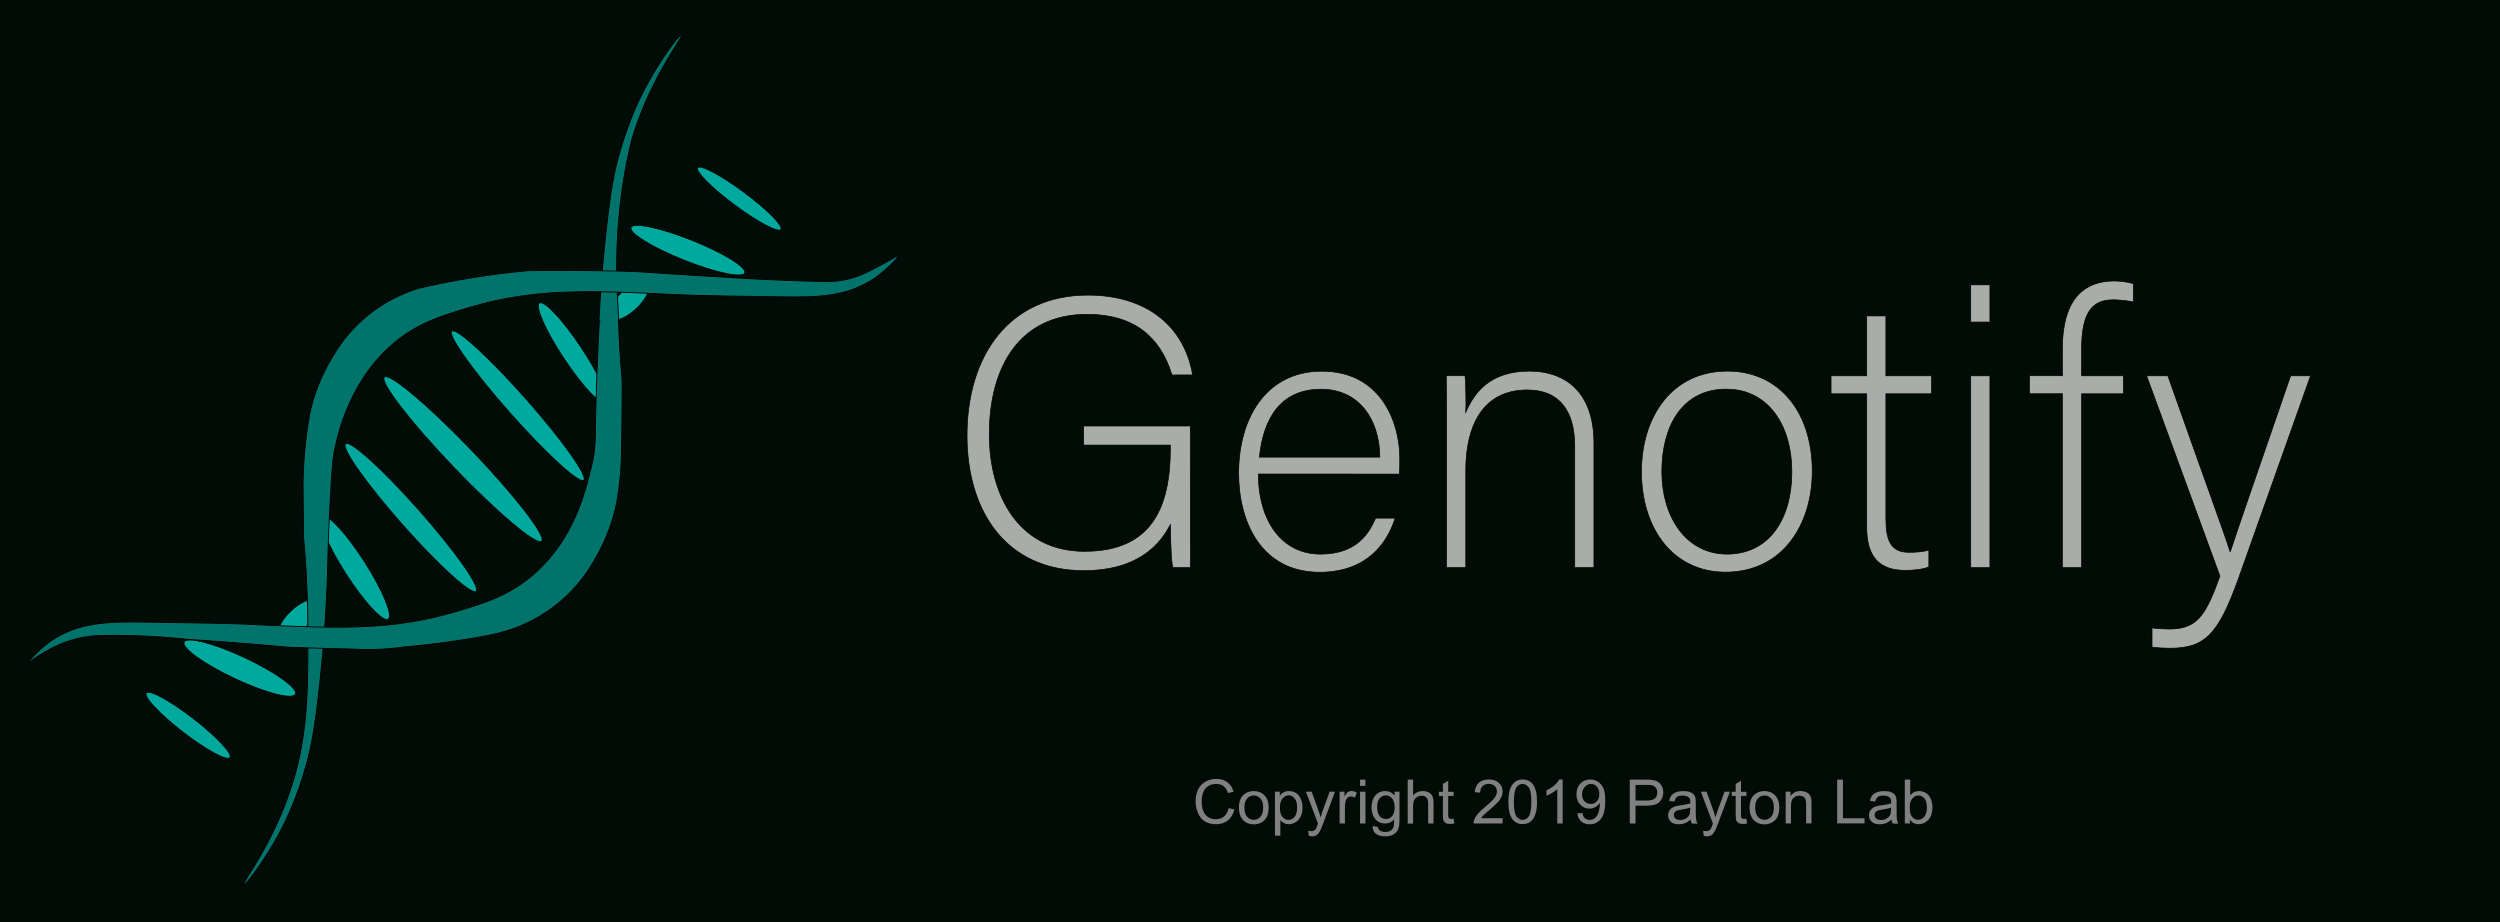 <?xml version="1.0" encoding="utf-8"?>
<!-- Generator: Adobe Illustrator 23.0.3, SVG Export Plug-In . SVG Version: 6.00 Build 0)  -->
<svg version="1.1" id="Layer_1" xmlns="http://www.w3.org/2000/svg" xmlns:xlink="http://www.w3.org/1999/xlink" x="0px" y="0px"
	 viewBox="0 0 2776 1024" style="enable-background:new 0 0 2776 1024;" xml:space="preserve">
<style type="text/css">
	.st0{fill:#000C05;}
	.st1{fill:#A9ADAA;stroke:#000000;stroke-width:0.75;stroke-miterlimit:10;}
	.st2{fill:#00A99D;stroke:#000000;stroke-width:0.75;stroke-miterlimit:10;}
	.st3{fill:#00746B;stroke:#000000;stroke-miterlimit:10;}
	.st4{fill:#00746B;}
	.st5{enable-background:new    ;}
	.st6{fill:#808080;}
</style>
<title>Artboard 1</title>
<rect class="st0" width="2776" height="1024"/>
<path class="st1" d="M1321.8,630.2h-19.2c-1.7-3.4-2.6-18.7-3-47.7c-10.7,20.5-34.1,51.1-96.3,51.1c-85.6,0-129.5-65.2-129.5-150
	c0-89,46.8-155.9,134.2-155.9c64.3,0,106.9,33.6,116.3,88.6h-23c-12.8-42.2-42.2-67.3-94.2-67.3c-74.6,0-108.6,57.9-108.6,133.3
	c0,68.2,32.8,129.9,105.7,129.9c74.6,0,95.4-48.6,95.4-114.6v-3.4h-96.3V473h118.4L1321.8,630.2z"/>
<path class="st1" d="M1397.2,526.3c0.4,55,28.1,89,69,89c40,0,53.7-22.6,61.3-40h21.7c-8.9,28.1-31.5,60.1-83.9,60.1
	c-64.8,0-89.9-55.8-89.9-109.9c0-60.9,30.2-113.3,92.4-113.3c65.6,0,86.5,56.7,86.5,96.7c0,6,0,11.9-0.4,17.5L1397.2,526.3z
	 M1532.2,507.6c-0.4-42.2-23.4-75.4-65.2-75.4c-43.9,0-63.9,30.7-68.6,75.4H1532.2z"/>
<path class="st1" d="M1606.3,470.9c0-18.7,0-36.6-0.4-53.7h20.9c0.8,6.8,1.3,34.5,0.8,40.5c9.4-21.7,26.8-45.6,70.7-45.6
	c37.9,0,71.6,21.3,71.6,80.1v138h-21.3V495.6c0-37.9-15.8-62.6-52.8-62.6c-50.7,0-68.2,42.2-68.2,88.6v108.6h-21.3L1606.3,470.9z"/>
<path class="st1" d="M2012.3,523.3c0,59.2-32.8,112-96.3,112c-57.5,0-93.3-47.3-93.3-111.6c0-60.9,33.7-111.6,95.4-111.6
	C1974.8,412.1,2012.3,456.4,2012.3,523.3z M1845.3,523.7c0,50.7,27.3,91.6,72.4,91.6c46,0,72-37.9,72-91.6
	c0-50.3-25.6-91.6-72.8-91.6C1868.3,432.1,1845.3,472.6,1845.3,523.7L1845.3,523.7z"/>
<path class="st1" d="M2033.2,417.3h39.6v-66.5h21.3v66.5h50.7v20h-50.7v138.5c0,23.9,5.1,37.5,25.6,37.5c6.4,0,15.3-0.4,22.1-2.5
	v18.7c-7.2,3-17.5,3.8-26.4,3.8c-27.3,0-42.6-13.6-42.6-47.7V437.3h-39.6L2033.2,417.3z"/>
<path class="st1" d="M2188.3,316.3h21.3v41.3h-21.3V316.3z M2188.3,417.3h21.3v213h-21.3V417.3z"/>
<path class="st1" d="M2290.1,630.2v-193h-36.6v-20h36.6V387c0-35.8,10.2-75,57.9-75c6.4,0,15.8,1.3,20.9,3v20.4
	c-6.4-1.7-16.6-2.5-23-2.5c-25.1,0-34.5,17.9-34.5,55v29.4h46.4v20h-46.4v193L2290.1,630.2z"/>
<path class="st1" d="M2407.2,417.3c43,121.8,61.8,172.1,69,195.1h0.4c8.5-26,25.6-75.4,66.9-195.1h22.1l-80.1,225.4
	c-22.6,63-37.9,77.1-76.3,77.1c-6.6,0-13.1-0.4-19.6-1.3v-21.3c6.4,0.9,12.8,1.3,19.2,1.3c30.7,0,40.5-14.9,56.2-58.8l-81.4-222.4
	L2407.2,417.3L2407.2,417.3z"/>
<g id="Layer_5">
	<ellipse transform="matrix(0.833 -0.553 0.553 0.833 -110.694 417.278)" class="st2" cx="636" cy="392" rx="11.3" ry="66.7"/>
	
		<ellipse transform="matrix(0.722 -0.692 0.692 0.722 -36.521 576.102)" class="st2" cx="698.5" cy="333.5" rx="28.8" ry="12.1"/>
	
		<ellipse transform="matrix(0.371 -0.929 0.929 0.371 222.409 884.002)" class="st2" cx="763.5" cy="277.9" rx="11.8" ry="67.9"/>
	
		<ellipse transform="matrix(0.842 -0.54 0.54 0.842 -277.887 312.566)" class="st2" cx="394.2" cy="630.2" rx="12.2" ry="67.9"/>
	
		<ellipse transform="matrix(0.424 -0.905 0.905 0.424 -518.543 668.562)" class="st2" cx="266.7" cy="742.2" rx="12.8" ry="68.2"/>
	
		<ellipse transform="matrix(0.722 -0.692 0.692 0.722 -383.675 420.226)" class="st2" cx="331" cy="687.5" rx="28.8" ry="12.1"/>
	<path class="st3" d="M687.2,369.9c0-0.2,0.1-0.5,0.3-0.6c-0.1-1.4-0.1-2.8,0-4.3c-0.2-3.2-0.3-6.5-0.5-10.1
		c-0.8-14.5-1.3-24-1.4-26.1c-5.6-102.3,17.3-178.5,17.3-178.5c21-66.9,56.5-110.1,54-111.7c-2-1.2-22.5,25.9-38.8,56
		c-5.5,10.1-20.2,38.4-31.4,79.8c-3.8,13.8-8.4,33.7-14,85.4c-3.9,36-6,66.2-7.5,94.3v0.1c0,2.1,0.1,4.3-0.1,6.5c0,0.1,0,0.1,0,0.2
		s0,0.2,0,0.2c0,2,0.5,3.9,0.1,5.9c0.2,1.2,0.1,2.5-0.1,3.7c7.3,1.6,14.7,3,22,4.6C686.9,373.4,687,371.6,687.2,369.9z M684.6,357.4
		c-0.4-0.5-0.4-1.3,0.1-1.7c0.5-0.4,1.2-0.4,1.6,0c0.4,0.5,0.4,1.3-0.1,1.7C685.8,357.9,685.1,357.9,684.6,357.4L684.6,357.4z"/>
	
		<rect x="641.7" y="585.4" transform="matrix(0.47 -0.882 0.882 0.47 -191.232 890.033)" class="st4" width="8.6" height="38"/>
	<path class="st3" d="M270.5,982.5c-2.6-1.6,33-44.8,54-111.7c18-57.3,17.7-107.8,17.3-178.5c-0.2-39.8-2.6-72.5-4.6-94.1
		c-0.2-15.5-0.4-31.1-0.6-46.6c-0.5-20.6,0.5-41.3,2.9-61.8c2.3-19.2,4.2-34,10.7-53.1c4.9-14.2,11.3-27.9,19.2-40.7
		c21-36.4,55-63.5,95.2-75.8c19.1-4.5,39.7-8.6,61.6-12.1c20.9-3.4,40.8-5.8,59.6-7.5c17.4-0.3,38.1-0.4,61.2-0.2
		c30,0.3,52.9,0.8,60.2,1.3c52.3,3.3,69.3,4.6,121.5,7.6c19.9,1.1,49.9,2.6,87.1,3.3c9.1,0.3,18.1-0.7,26.9-2.9
		c13-3.3,23.6-9,35.9-15.6c12.1-6.5,17.9-10.6,18.5-9.9c1.2,1.5-13.9,16.2-25,24c-31.4,22-66.6,22-104.5,21.4
		c-62.6-0.9-93.9-1.3-117.2-2.5c-95.3-4.6-156.6-7.1-226.8,13.6c-34.3,10.1-62.4,18.7-90.1,43.6c-49.8,44.6-60.8,108.4-62.9,120.3
		c-1.9,10.5-2.8,29.4-4.8,67c-1.9,36.7-1.3,44.3-2.6,77.2c-2.4,60-7.5,103.2-8.5,112.7c-5.6,51.8-10.3,71.7-14,85.4
		c-11.3,41.4-25.9,69.7-31.4,79.8C293,956.6,272.5,983.7,270.5,982.5z"/>
	<path class="st3" d="M658.6,624.3c7.9-12.8,14.3-26.5,19.2-40.7c7.1-20.6,9-37,10.7-53.1c0.9-7.8,1.6-16.7,2-54.5
		c0.3-20.2,0.3-38.3,0.3-53.9c-1.5-16.4-3.2-39-4.1-66.3c-7.1,1.2-14.1,1.9-21.2,0.5c-0.3,5.2-0.5,10.3-0.8,15.3
		c-5.9,121.7-1.1,117.4-7.4,144.2c-7.2,30.6-19.8,81.7-62.9,120.3c-27.8,24.9-55.8,33.5-90.1,43.6c-70.2,20.7-131.5,18.2-226.8,13.6
		c-23.2-1.1-54.6-1.6-117.1-2.5c-37.9-0.5-73.2-0.6-104.5,21.4c-12.4,8.7-25.5,23.3-25,24c0.4,0.4,7.2-5.5,18.6-12.2
		c5.7-3.3,11.6-6.3,17.7-8.9c14.5-6,30-9.2,45.7-9.5c14.6-0.3,30.1-0.1,46.4,0.6c16.9,0.8,32.9,2,48,3.6c17,1.1,34.2,2.4,51.5,3.7
		c20.9,1.6,41.5,3.3,62,5.2c22.9,0.9,46.3,1.5,69.9,2c5,0.1,14.1,0.8,26.4,0.4c10.5-0.3,21-1.2,31.4-2.7c14-1.2,33.6-3.2,57-6.7
		c28.3-4.2,42.6-6.8,58-11.5C603.6,687.7,637.6,660.6,658.6,624.3L658.6,624.3z"/>
	
		<rect x="666.5" y="353.9" transform="matrix(1 -2.827058e-02 2.827058e-02 1 -9.822 19.256)" class="st4" width="19.2" height="6.2"/>
	
		<ellipse transform="matrix(0.596 -0.803 0.803 0.596 155.021 748.246)" class="st2" cx="820.6" cy="220.2" rx="8.7" ry="57.5"/>
	
		<ellipse transform="matrix(0.749 -0.663 0.663 0.749 -154.216 494.056)" class="st2" cx="574.7" cy="450.5" rx="11.7" ry="110.4"/>
	
		<ellipse transform="matrix(0.722 -0.692 0.692 0.722 -209.823 497.545)" class="st2" cx="514.1" cy="509.8" rx="13.6" ry="126.1"/>
	
		<ellipse transform="matrix(0.749 -0.663 0.663 0.749 -266.278 446.668)" class="st2" cx="456" cy="574.5" rx="12.1" ry="109.3"/>
	
		<ellipse transform="matrix(0.611 -0.791 0.791 0.611 -556.194 478.596)" class="st2" cx="209.2" cy="805.6" rx="9.4" ry="58.6"/>
</g>
<g class="st5">
	<path class="st6" d="M1364.3,897.3l6.4,1.6c-1.4,5.3-3.8,9.3-7.3,12.1c-3.5,2.8-7.8,4.2-12.9,4.2c-5.2,0-9.5-1.1-12.8-3.2
		c-3.3-2.1-5.8-5.2-7.5-9.3c-1.7-4.1-2.6-8.4-2.6-13c0-5.1,1-9.5,2.9-13.3c1.9-3.8,4.7-6.6,8.3-8.6c3.6-2,7.5-2.9,11.8-2.9
		c4.9,0,9,1.2,12.3,3.7s5.6,6,6.9,10.5l-6.3,1.5c-1.1-3.5-2.8-6.1-4.9-7.7c-2.1-1.6-4.8-2.4-8.1-2.4c-3.7,0-6.9,0.9-9.4,2.7
		c-2.5,1.8-4.3,4.2-5.3,7.2c-1,3-1.5,6.1-1.5,9.3c0,4.1,0.6,7.8,1.8,10.8c1.2,3.1,3.1,5.4,5.6,6.9c2.5,1.5,5.3,2.3,8.3,2.3
		c3.6,0,6.7-1,9.2-3.1C1361.7,904.5,1363.4,901.4,1364.3,897.3z"/>
	<path class="st6" d="M1375.7,896.8c0-6.5,1.8-11.4,5.4-14.5c3-2.6,6.7-3.9,11.1-3.9c4.8,0,8.8,1.6,11.9,4.8
		c3.1,3.2,4.6,7.6,4.6,13.2c0,4.5-0.7,8.1-2,10.7c-1.4,2.6-3.3,4.6-5.9,6.1c-2.6,1.4-5.4,2.2-8.5,2.2c-4.9,0-8.9-1.6-12-4.7
		C1377.2,907.3,1375.7,902.7,1375.7,896.8z M1381.8,896.8c0,4.5,1,7.9,3,10.1c2,2.2,4.4,3.4,7.4,3.4c3,0,5.4-1.1,7.4-3.4
		c2-2.3,3-5.7,3-10.3c0-4.4-1-7.7-3-9.9c-2-2.2-4.4-3.4-7.4-3.4c-3,0-5.5,1.1-7.4,3.4C1382.8,888.9,1381.8,892.3,1381.8,896.8z"/>
	<path class="st6" d="M1415.7,927.9v-48.8h5.4v4.6c1.3-1.8,2.7-3.1,4.3-4c1.6-0.9,3.6-1.3,5.9-1.3c3,0,5.7,0.8,8,2.3
		c2.3,1.5,4,3.7,5.2,6.6c1.2,2.8,1.8,5.9,1.8,9.3c0,3.6-0.6,6.9-1.9,9.7s-3.2,5.1-5.6,6.6c-2.5,1.5-5.1,2.3-7.8,2.3
		c-2,0-3.8-0.4-5.4-1.3c-1.6-0.8-2.9-1.9-3.9-3.2v17.2H1415.7z M1421.2,897c0,4.5,0.9,7.9,2.8,10.1c1.8,2.2,4.1,3.3,6.7,3.3
		c2.7,0,4.9-1.1,6.8-3.4c1.9-2.2,2.8-5.7,2.8-10.4c0-4.5-0.9-7.9-2.8-10.1c-1.8-2.2-4.1-3.4-6.6-3.4c-2.5,0-4.8,1.2-6.8,3.6
		C1422.1,889,1421.2,892.4,1421.2,897z"/>
	<path class="st6" d="M1453.3,928l-0.7-5.6c1.3,0.4,2.4,0.5,3.4,0.5c1.3,0,2.4-0.2,3.2-0.7c0.8-0.4,1.4-1.1,2-1.9
		c0.4-0.6,1-2.1,1.8-4.4c0.1-0.3,0.3-0.8,0.5-1.5l-13.4-35.3h6.4l7.3,20.4c1,2.6,1.8,5.3,2.6,8.2c0.7-2.7,1.5-5.4,2.5-8l7.5-20.6h6
		l-13.4,35.9c-1.4,3.9-2.6,6.5-3.4,8c-1.1,2-2.3,3.4-3.7,4.3c-1.4,0.9-3,1.4-4.9,1.4C1456,928.7,1454.7,928.5,1453.3,928z"/>
	<path class="st6" d="M1487.5,914.4v-35.3h5.4v5.3c1.4-2.5,2.6-4.2,3.8-4.9s2.4-1.2,3.8-1.2c2,0,4.1,0.6,6.1,1.9l-2.1,5.5
		c-1.5-0.9-2.9-1.3-4.4-1.3c-1.3,0-2.5,0.4-3.5,1.2c-1,0.8-1.8,1.9-2.2,3.3c-0.7,2.1-1,4.4-1,7v18.5H1487.5z"/>
	<path class="st6" d="M1510.2,872.6v-6.9h6v6.9H1510.2z M1510.2,914.4v-35.3h6v35.3H1510.2z"/>
	<path class="st6" d="M1524.2,917.3l5.8,0.9c0.2,1.8,0.9,3.1,2,3.9c1.5,1.1,3.5,1.7,6.1,1.7c2.8,0,4.9-0.6,6.4-1.7
		c1.5-1.1,2.5-2.7,3.1-4.6c0.3-1.2,0.5-3.8,0.4-7.7c-2.6,3.1-5.9,4.6-9.8,4.6c-4.8,0-8.6-1.7-11.3-5.2s-4-7.7-4-12.6
		c0-3.4,0.6-6.5,1.8-9.3c1.2-2.8,3-5,5.3-6.6c2.3-1.5,5-2.3,8.2-2.3c4.2,0,7.6,1.7,10.3,5v-4.3h5.5v30.5c0,5.5-0.6,9.4-1.7,11.7
		c-1.1,2.3-2.9,4.1-5.3,5.4s-5.4,2-8.9,2c-4.2,0-7.6-0.9-10.2-2.8S1524.1,921.1,1524.2,917.3z M1529.2,896.1c0,4.6,0.9,8,2.8,10.1
		c1.8,2.1,4.1,3.2,6.9,3.2c2.7,0,5-1.1,6.9-3.2c1.9-2.1,2.8-5.4,2.8-9.9c0-4.3-1-7.6-2.9-9.8c-1.9-2.2-4.2-3.3-6.9-3.3
		c-2.7,0-4.9,1.1-6.8,3.2S1529.2,891.9,1529.2,896.1z"/>
	<path class="st6" d="M1563.1,914.4v-48.7h6v17.5c2.8-3.2,6.3-4.8,10.6-4.8c2.6,0,4.9,0.5,6.8,1.5s3.3,2.5,4.1,4.3s1.2,4.4,1.2,7.9
		v22.3h-6v-22.3c0-3-0.6-5.2-1.9-6.5s-3.1-2-5.5-2c-1.8,0-3.4,0.5-5,1.4c-1.6,0.9-2.7,2.2-3.3,3.7s-1,3.7-1,6.5v19.3H1563.1z"/>
	<path class="st6" d="M1614,909.1l0.9,5.3c-1.7,0.4-3.2,0.5-4.5,0.5c-2.2,0-3.9-0.3-5-1s-2-1.6-2.5-2.7c-0.5-1.1-0.7-3.5-0.7-7.1
		v-20.3h-4.4v-4.6h4.4v-8.7l5.9-3.6v12.3h6v4.6h-6v20.6c0,1.7,0.1,2.8,0.3,3.3c0.2,0.5,0.6,0.9,1,1.2c0.5,0.3,1.2,0.4,2,0.4
		C1612,909.3,1612.9,909.2,1614,909.1z"/>
	<path class="st6" d="M1668.5,908.7v5.7h-32.2c0-1.4,0.2-2.8,0.7-4.2c0.8-2.2,2.1-4.3,3.9-6.5c1.8-2.1,4.4-4.6,7.8-7.4
		c5.3-4.3,8.9-7.8,10.7-10.3c1.9-2.5,2.8-4.9,2.8-7.2c0-2.4-0.8-4.4-2.5-6s-3.9-2.4-6.6-2.4c-2.9,0-5.2,0.9-6.9,2.6
		s-2.6,4.1-2.6,7.2l-6.1-0.6c0.4-4.6,2-8.1,4.7-10.5c2.7-2.4,6.4-3.6,11.1-3.6c4.7,0,8.4,1.3,11.1,3.9s4.1,5.8,4.1,9.6
		c0,1.9-0.4,3.9-1.2,5.7s-2.1,3.9-4,5.9c-1.8,2.1-4.9,4.9-9.2,8.6c-3.6,3-5.9,5.1-6.9,6.1c-1,1.1-1.9,2.2-2.5,3.2H1668.5z"/>
	<path class="st6" d="M1674.9,890.4c0-5.8,0.6-10.4,1.8-13.9c1.2-3.5,2.9-6.2,5.3-8.1c2.3-1.9,5.3-2.9,8.8-2.9
		c2.6,0,4.9,0.5,6.9,1.6c2,1.1,3.6,2.6,4.9,4.5c1.3,2,2.3,4.4,3,7.2c0.7,2.8,1.1,6.7,1.1,11.5c0,5.7-0.6,10.3-1.8,13.8
		c-1.2,3.5-2.9,6.2-5.3,8.1c-2.3,1.9-5.3,2.9-8.8,2.9c-4.7,0-8.4-1.7-11.1-5C1676.5,906.1,1674.9,899.5,1674.9,890.4z M1681,890.4
		c0,8,0.9,13.3,2.8,16c1.9,2.6,4.2,4,6.9,4c2.7,0,5.1-1.3,6.9-4c1.9-2.7,2.8-8,2.8-15.9c0-8-0.9-13.3-2.8-16c-1.9-2.6-4.2-4-7-4
		c-2.7,0-4.9,1.2-6.6,3.5C1682.1,876.9,1681,882.4,1681,890.4z"/>
	<path class="st6" d="M1735.2,914.4h-6v-38.1c-1.4,1.4-3.3,2.7-5.7,4.1c-2.3,1.4-4.4,2.4-6.3,3.1v-5.8c3.3-1.6,6.3-3.5,8.8-5.7
		c2.5-2.2,4.3-4.4,5.3-6.5h3.9V914.4z"/>
	<path class="st6" d="M1751.4,903.2l5.7-0.5c0.5,2.7,1.4,4.7,2.8,5.9c1.4,1.2,3.1,1.8,5.3,1.8c1.8,0,3.4-0.4,4.8-1.3
		c1.4-0.8,2.5-2,3.4-3.4c0.9-1.4,1.6-3.3,2.2-5.7s0.9-4.8,0.9-7.3c0-0.3,0-0.7,0-1.2c-1.2,1.9-2.8,3.4-4.9,4.6
		c-2.1,1.2-4.3,1.8-6.7,1.8c-4,0-7.4-1.5-10.2-4.4s-4.2-6.8-4.2-11.6c0-4.9,1.5-8.9,4.4-11.9c2.9-3,6.6-4.5,10.9-4.5
		c3.2,0,6.1,0.9,8.7,2.6s4.6,4.1,6,7.3s2,7.7,2,13.7c0,6.2-0.7,11.2-2,14.9c-1.4,3.7-3.4,6.5-6,8.4c-2.7,1.9-5.8,2.9-9.4,2.9
		c-3.8,0-6.9-1.1-9.3-3.2C1753.4,910,1751.9,907,1751.4,903.2z M1775.9,881.7c0-3.4-0.9-6.2-2.7-8.2s-4-3-6.6-3
		c-2.7,0-5,1.1-6.9,3.3c-2,2.2-3,5-3,8.4c0,3.1,0.9,5.6,2.8,7.6c1.9,1.9,4.2,2.9,6.9,2.9c2.8,0,5-1,6.8-2.9
		C1775,887.8,1775.9,885.1,1775.9,881.7z"/>
	<path class="st6" d="M1809.7,914.4v-48.7h18.4c3.2,0,5.7,0.2,7.4,0.5c2.4,0.4,4.4,1.2,6,2.3c1.6,1.1,2.9,2.7,3.9,4.7
		c1,2,1.5,4.2,1.5,6.6c0,4.1-1.3,7.6-4,10.5c-2.6,2.9-7.4,4.3-14.3,4.3h-12.5v19.8H1809.7z M1816.1,888.9h12.6
		c4.2,0,7.1-0.8,8.9-2.3c1.7-1.5,2.6-3.7,2.6-6.5c0-2-0.5-3.8-1.5-5.2c-1-1.4-2.4-2.4-4.1-2.9c-1.1-0.3-3.1-0.4-6-0.4h-12.5V888.9z"
		/>
	<path class="st6" d="M1877.3,910.1c-2.2,1.9-4.3,3.2-6.4,4c-2,0.8-4.2,1.2-6.6,1.2c-3.9,0-6.9-0.9-8.9-2.8
		c-2.1-1.9-3.1-4.3-3.1-7.3c0-1.7,0.4-3.3,1.2-4.7c0.8-1.4,1.8-2.6,3.1-3.4c1.3-0.9,2.7-1.5,4.3-2c1.2-0.3,2.9-0.6,5.3-0.9
		c4.8-0.6,8.4-1.3,10.7-2.1c0-0.8,0-1.3,0-1.6c0-2.4-0.6-4.2-1.7-5.1c-1.5-1.3-3.8-2-6.8-2c-2.8,0-4.9,0.5-6.2,1.5
		c-1.3,1-2.3,2.7-3,5.2l-5.8-0.8c0.5-2.5,1.4-4.5,2.6-6.1c1.2-1.5,3-2.7,5.3-3.6c2.3-0.8,5-1.2,8-1.2c3,0,5.5,0.4,7.3,1.1
		c1.9,0.7,3.3,1.6,4.2,2.7c0.9,1.1,1.5,2.4,1.9,4.1c0.2,1,0.3,2.9,0.3,5.5v8c0,5.6,0.1,9.1,0.4,10.5c0.3,1.5,0.8,2.9,1.5,4.2h-6.2
		C1877.8,913.2,1877.4,911.7,1877.3,910.1z M1876.8,896.7c-2.2,0.9-5.4,1.6-9.8,2.3c-2.5,0.4-4.2,0.8-5.2,1.2
		c-1,0.4-1.8,1.1-2.4,1.9c-0.6,0.9-0.8,1.8-0.8,2.8c0,1.6,0.6,2.9,1.8,4c1.2,1.1,3,1.6,5.3,1.6c2.3,0,4.3-0.5,6.1-1.5
		c1.8-1,3.1-2.4,4-4.1c0.6-1.3,1-3.3,1-6V896.7z"/>
	<path class="st6" d="M1891.8,928l-0.7-5.6c1.3,0.4,2.4,0.5,3.4,0.5c1.3,0,2.4-0.2,3.2-0.7c0.8-0.4,1.4-1.1,2-1.9
		c0.4-0.6,1-2.1,1.8-4.4c0.1-0.3,0.3-0.8,0.5-1.5l-13.4-35.3h6.4l7.3,20.4c1,2.6,1.8,5.3,2.6,8.2c0.7-2.7,1.5-5.4,2.5-8l7.5-20.6h6
		l-13.4,35.9c-1.4,3.9-2.6,6.5-3.4,8c-1.1,2-2.3,3.4-3.7,4.3c-1.4,0.9-3,1.4-4.9,1.4C1894.5,928.7,1893.2,928.5,1891.8,928z"/>
	<path class="st6" d="M1939.1,909.1l0.9,5.3c-1.7,0.4-3.2,0.5-4.5,0.5c-2.2,0-3.9-0.3-5-1s-2-1.6-2.5-2.7c-0.5-1.1-0.7-3.5-0.7-7.1
		v-20.3h-4.4v-4.6h4.4v-8.7l5.9-3.6v12.3h6v4.6h-6v20.6c0,1.7,0.1,2.8,0.3,3.3c0.2,0.5,0.6,0.9,1,1.2c0.5,0.3,1.2,0.4,2,0.4
		C1937.2,909.3,1938,909.2,1939.1,909.1z"/>
	<path class="st6" d="M1942.7,896.8c0-6.5,1.8-11.4,5.4-14.5c3-2.6,6.7-3.9,11.1-3.9c4.8,0,8.8,1.6,11.9,4.8
		c3.1,3.2,4.6,7.6,4.6,13.2c0,4.5-0.7,8.1-2,10.7c-1.4,2.6-3.3,4.6-5.9,6.1c-2.6,1.4-5.4,2.2-8.5,2.2c-4.9,0-8.9-1.6-12-4.7
		C1944.3,907.3,1942.7,902.7,1942.7,896.8z M1948.9,896.8c0,4.5,1,7.9,3,10.1c2,2.2,4.4,3.4,7.4,3.4c3,0,5.4-1.1,7.4-3.4
		c2-2.3,3-5.7,3-10.3c0-4.4-1-7.7-3-9.9c-2-2.2-4.4-3.4-7.4-3.4c-3,0-5.5,1.1-7.4,3.4C1949.9,888.9,1948.9,892.3,1948.9,896.8z"/>
	<path class="st6" d="M1982.8,914.4v-35.3h5.4v5c2.6-3.9,6.3-5.8,11.2-5.8c2.1,0,4.1,0.4,5.9,1.1c1.8,0.8,3.1,1.8,4,3
		c0.9,1.2,1.5,2.7,1.9,4.4c0.2,1.1,0.3,3,0.3,5.8v21.7h-6V893c0-2.4-0.2-4.3-0.7-5.5c-0.5-1.2-1.3-2.2-2.5-2.9
		c-1.2-0.7-2.6-1.1-4.2-1.1c-2.5,0-4.7,0.8-6.6,2.4c-1.8,1.6-2.8,4.7-2.8,9.2v19.3H1982.8z"/>
	<path class="st6" d="M2040,914.4v-48.7h6.4v42.9h24v5.7H2040z"/>
	<path class="st6" d="M2100.3,910.1c-2.2,1.9-4.3,3.2-6.4,4c-2,0.8-4.2,1.2-6.6,1.2c-3.9,0-6.9-0.9-8.9-2.8
		c-2.1-1.9-3.1-4.3-3.1-7.3c0-1.7,0.4-3.3,1.2-4.7c0.8-1.4,1.8-2.6,3.1-3.4c1.3-0.9,2.7-1.5,4.3-2c1.2-0.3,2.9-0.6,5.3-0.9
		c4.8-0.6,8.4-1.3,10.7-2.1c0-0.8,0-1.3,0-1.6c0-2.4-0.6-4.2-1.7-5.1c-1.5-1.3-3.8-2-6.8-2c-2.8,0-4.9,0.5-6.2,1.5
		c-1.3,1-2.3,2.7-3,5.2l-5.8-0.8c0.5-2.5,1.4-4.5,2.6-6.1c1.2-1.5,3-2.7,5.3-3.6c2.3-0.8,5-1.2,8-1.2c3,0,5.5,0.4,7.3,1.1
		c1.9,0.7,3.3,1.6,4.2,2.7c0.9,1.1,1.5,2.4,1.9,4.1c0.2,1,0.3,2.9,0.3,5.5v8c0,5.6,0.1,9.1,0.4,10.5c0.3,1.5,0.8,2.9,1.5,4.2h-6.2
		C2100.9,913.2,2100.5,911.7,2100.3,910.1z M2099.8,896.7c-2.2,0.9-5.4,1.6-9.8,2.3c-2.5,0.4-4.2,0.8-5.2,1.2
		c-1,0.4-1.8,1.1-2.4,1.9c-0.6,0.9-0.8,1.8-0.8,2.8c0,1.6,0.6,2.9,1.8,4c1.2,1.1,3,1.6,5.3,1.6c2.3,0,4.3-0.5,6.1-1.5
		c1.8-1,3.1-2.4,4-4.1c0.6-1.3,1-3.3,1-6V896.7z"/>
	<path class="st6" d="M2120.6,914.4h-5.5v-48.7h6v17.4c2.5-3.2,5.7-4.7,9.7-4.7c2.2,0,4.2,0.4,6.2,1.3c1.9,0.9,3.5,2.1,4.8,3.7
		c1.3,1.6,2.2,3.5,2.9,5.7c0.7,2.2,1.1,4.6,1.1,7.2c0,6-1.5,10.7-4.5,14s-6.6,4.9-10.8,4.9c-4.2,0-7.4-1.7-9.8-5.2V914.4z
		 M2120.6,896.5c0,4.2,0.6,7.3,1.7,9.2c1.9,3.1,4.4,4.6,7.6,4.6c2.6,0,4.9-1.1,6.8-3.4c1.9-2.3,2.9-5.6,2.9-10.1
		c0-4.6-0.9-8-2.7-10.2s-4-3.3-6.6-3.3c-2.6,0-4.9,1.1-6.8,3.4C2121.5,888.9,2120.6,892.2,2120.6,896.5z"/>
</g>
</svg>
